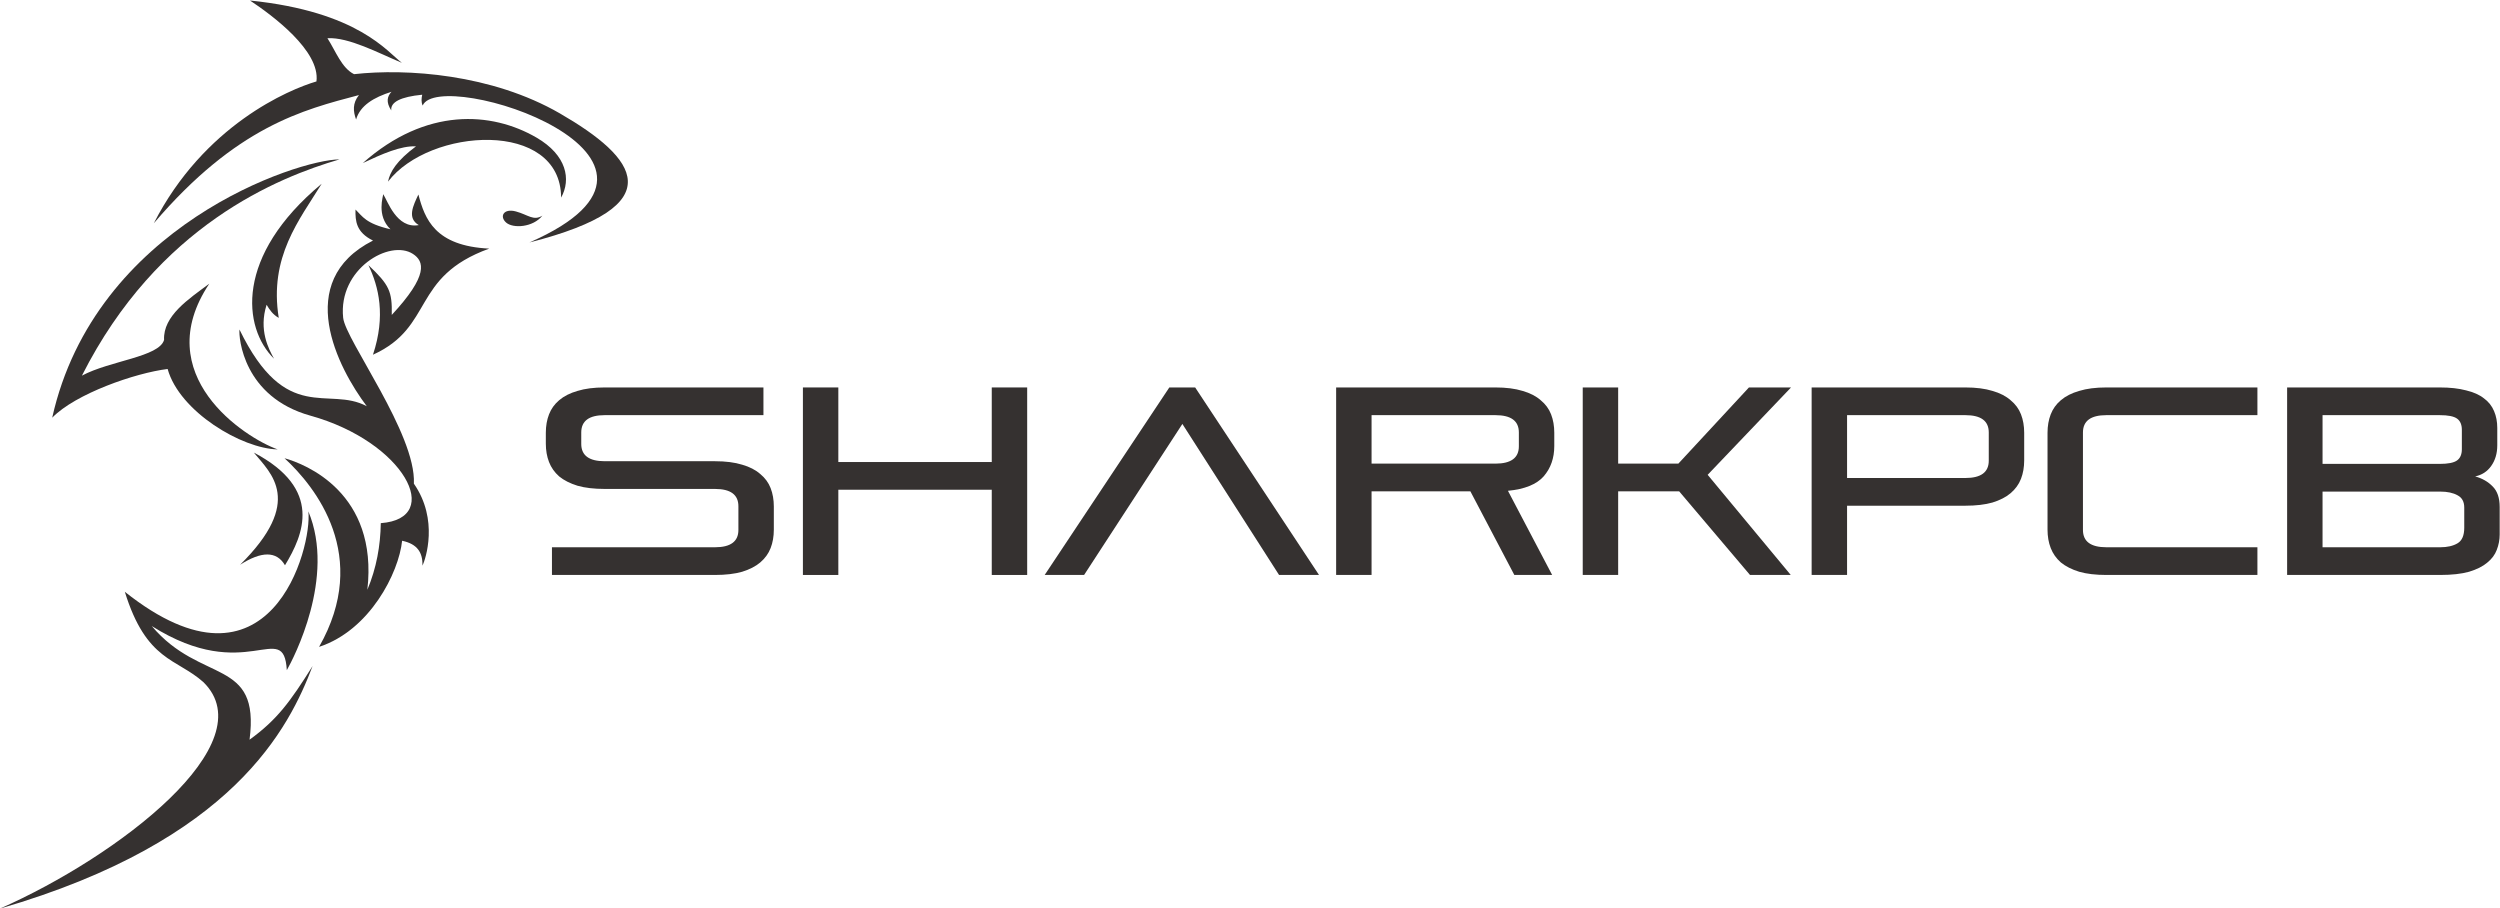 <?xml version="1.0" encoding="UTF-8" standalone="no"?>
<!-- Created with Inkscape (http://www.inkscape.org/) -->

<svg
   xmlns:dc="http://purl.org/dc/elements/1.1/"
   xmlns:cc="http://creativecommons.org/ns#"
   xmlns:rdf="http://www.w3.org/1999/02/22-rdf-syntax-ns#"
   xmlns:svg="http://www.w3.org/2000/svg"
   xmlns="http://www.w3.org/2000/svg"
   xmlns:sodipodi="http://sodipodi.sourceforge.net/DTD/sodipodi-0.dtd"
   xmlns:inkscape="http://www.inkscape.org/namespaces/inkscape"
   version="1.1"
   id="svg2"
   xml:space="preserve"
   width="3044.774"
   height="1106.213"
   viewBox="0 0 3044.774 1106.213"
   sodipodi:docname="shark.svg"
   inkscape:version="0.92.4 5da689c313, 2019-01-14"
   inkscape:export-filename="/home/alvaro/Desktop/SharkPCB/sharkLogo/shark.png"
   inkscape:export-xdpi="1000"
   inkscape:export-ydpi="1000"><defs
     id="defs6" /><sodipodi:namedview
     pagecolor="#ffffff"
     bordercolor="#666666"
     borderopacity="1"
     objecttolerance="10"
     gridtolerance="10"
     guidetolerance="10"
     inkscape:pageopacity="0"
     inkscape:pageshadow="2"
     inkscape:window-width="1920"
     inkscape:window-height="1052"
     id="namedview4"
     showgrid="false"
     inkscape:zoom="0.14866306"
     inkscape:cx="1543.0828"
     inkscape:cy="-669.14058"
     inkscape:window-x="1920"
     inkscape:window-y="200"
     inkscape:window-maximized="1"
     inkscape:current-layer="flowRoot871"
     fit-margin-top="0"
     fit-margin-left="0"
     fit-margin-right="0"
     fit-margin-bottom="0" /><g
     id="g10"
     inkscape:groupmode="layer"
     inkscape:label="shark"
     transform="matrix(1.333,0,0,-1.333,-15.609,2499.302)"><g
       id="g12"
       inkscape:export-xdpi="500"
       inkscape:export-ydpi="500"
       style="fill:#353130;fill-opacity:1"><path
         d="m 507.277,638.667 c -8.578,-10.844 -26.945,-11.922 -33.199,-6.277 -6.25,5.644 -2.148,13.16 9.059,10.086 11.207,-3.078 16.008,-8.895 24.14,-3.809 z"
         style="fill:#353130;fill-opacity:1;fill-rule:evenodd;stroke:none"
         id="path14"
         inkscape:connector-curvature="0" /><path
         d="m 240.121,835.214 c 99.113,-10.129 125.637,-47.211 138.809,-56.965 -21.602,9.055 -48.508,23.555 -68.071,22.543 7.719,-12.086 13.028,-27.258 24.332,-32.875 48.047,5.383 125.832,0.094 188.067,-35.855 70.305,-40.618 104.523,-84.243 -27.867,-117.922 177.601,77.742 -82.149,160.988 -97.516,125.113 -1.434,3.172 -1.105,6.652 -0.402,9.895 -19.735,-1.938 -29.153,-6.731 -28.278,-14.375 -5.058,7.777 -3.668,12.921 0.211,17.054 -16.133,-5.097 -28.605,-12.48 -32.363,-25.316 -2.684,7.39 -3.402,14.808 2.633,22.316 -51.02,-13.488 -111.785,-28.543 -187.453,-117.164 45.898,89.641 123.468,122.25 148.617,129.61 3.59,27.859 -40.195,60.343 -60.719,73.941 z"
         style="fill:#353130;fill-opacity:1;fill-rule:evenodd;stroke:none"
         id="path16"
         inkscape:connector-curvature="0" /><path
         d="m 343.172,686.683 c 17.555,8.316 34.82,15.933 48.641,15.301 -17.735,-13.168 -23.805,-23.282 -25.598,-32.278 37.855,49.563 157.926,56.985 158.16,-14.586 9.258,16.633 5.18,38.774 -22.492,54.852 -41.047,23.851 -100.973,27.902 -158.711,-23.289 z"
         style="fill:#353130;fill-opacity:1;fill-rule:evenodd;stroke:none"
         id="path18"
         inkscape:connector-curvature="0" /><path
         d="M 321.922,690.058 C 283.848,689.944 98.449,629.359 59.414,454.046 c 21.301,21.93 75.953,40.898 105.457,44.512 10.844,-39.004 67.965,-72.864 100.535,-73.473 -30.008,10.563 -118.14,68.008 -62.484,151.383 -18.75,-13.914 -42.332,-29.332 -41.309,-51.356 -4.531,-15.605 -49.511,-18.933 -75.062,-32.64 69.387,137.375 179.605,181.265 235.371,197.586 z"
         style="fill:#353130;fill-opacity:1;fill-rule:evenodd;stroke:none"
         id="path20"
         inkscape:connector-curvature="0" /><path
         d="m 305.621,667.804 c -79.48,-66.008 -72.223,-131.52 -43.547,-159.852 -4.898,8.84 -14.156,26.203 -6.769,49.285 2.687,-4.582 5.699,-8.976 11.097,-11.992 -9.023,55.77 18.868,89.524 39.219,122.559 z"
         style="fill:#353130;fill-opacity:1;fill-rule:evenodd;stroke:none"
         id="path22"
         inkscape:connector-curvature="0" /><path
         d="m 243.629,422.163 c 15.75,-19.129 46.031,-44.5 -12.566,-102.496 19.339,12.399 33.289,12.856 41.023,-0.449 16.918,27.887 34.961,69.664 -28.457,102.945 z"
         style="fill:#353130;fill-opacity:1;fill-rule:evenodd;stroke:none"
         id="path24"
         inkscape:connector-curvature="0" /><path
         d="m 293.445,368.468 c 25.176,-60.25 -13.527,-134.277 -19.679,-145.113 -2.93,47.812 -36.598,-14.375 -123.422,40.343 44.957,-53.39 99.14,-28.449 89.371,-103.855 25.414,18.422 37.144,34.766 57.609,67.293 C 275.977,171.124 225.504,67.601 11.707,5.554 c 108.313,47.773 242.75,151.019 185.84,206.887 -24.586,21.933 -52.094,18.859 -71.793,82.554 133.426,-106.113 171.394,40.992 167.691,73.473 z"
         style="fill:#353130;fill-opacity:1;fill-rule:evenodd;stroke:none"
         id="path26"
         inkscape:connector-curvature="0" /><path
         d="m 458.715,608.546 c -71.77,-25.957 -49.902,-71.441 -106.246,-96.961 11.886,35.762 5.219,62.25 -4.149,81.875 19.071,-18.043 21.77,-23.926 21.336,-45.508 33.793,36.34 29.641,49.035 19.336,55.731 -21.129,13.734 -68.383,-13.692 -63.758,-58.317 2.11,-20.363 66.801,-106.148 64.625,-151.59 22.95,-33.042 10.614,-69.078 7.868,-74.91 0.199,11.719 -4.332,19.715 -18.618,22.754 -3.031,-29.191 -29.386,-81.707 -75.871,-96.961 47.344,82.989 -3.203,146.235 -31.582,172.371 19.078,-5.296 85.774,-31.586 75.688,-120.211 8.41,20.02 11.941,40.348 12.281,60.883 58.164,4.223 21.441,74.34 -64.273,98.199 -61.305,17.071 -65.641,71.215 -64.844,78.708 42.648,-87.833 81.211,-51.114 116.336,-70.102 -26.239,34.723 -67.84,114.16 5.664,151.398 -15.445,7.563 -16.227,17.86 -15.988,28.344 6.453,-6.246 9.16,-12.785 31.941,-18.035 -13.07,12.609 -6.488,30.402 -6.652,32.086 3.843,-5.535 12.109,-32.016 32.539,-28.274 -10.989,6.379 -5.047,17.938 -0.364,27.938 5.836,-22.242 15.012,-47.063 64.731,-49.418 z"
         style="fill:#353130;fill-opacity:1;fill-rule:evenodd;stroke:none"
         id="path28"
         inkscape:connector-curvature="0" /></g><flowRoot
       xml:space="preserve"
       id="flowRoot825"
       style="font-style:normal;font-weight:normal;font-size:40px;line-height:1.25;font-family:sans-serif;letter-spacing:0px;word-spacing:0px;fill:#353130;fill-opacity:1;stroke:none"
       transform="matrix(6.084,0,0,-6.084,6936.749,2076)"
       inkscape:export-xdpi="1000"
       inkscape:export-ydpi="1000"><flowRegion
         id="flowRegion827"
         style="fill:#353130;fill-opacity:1"><rect
           id="rect829"
           width="851.403"
           height="596.933"
           x="-1058.308"
           y="254.811"
           style="fill:#353130;fill-opacity:1" /></flowRegion><flowPara
         id="flowPara831"
         style="font-style:normal;font-variant:normal;font-weight:normal;font-stretch:normal;font-family:Pirulen;-inkscape-font-specification:Pirulen;fill:#353130;fill-opacity:1">Sharkpcb</flowPara></flowRoot><g
       style="fill:#353130;fill-opacity:1"
       inkscape:export-ydpi="500"
       inkscape:export-xdpi="500"
       id="g863"
       transform="translate(0,1039.263)"><path
         inkscape:connector-curvature="0"
         id="path847"
         style="fill:#353130;fill-opacity:1;fill-rule:evenodd;stroke:none"
         d="m 507.277,638.667 c -8.578,-10.844 -26.945,-11.922 -33.199,-6.277 -6.25,5.644 -2.148,13.16 9.059,10.086 11.207,-3.078 16.008,-8.895 24.14,-3.809 z" /><path
         inkscape:connector-curvature="0"
         id="path849"
         style="fill:#353130;fill-opacity:1;fill-rule:evenodd;stroke:none"
         d="m 240.121,835.214 c 99.113,-10.129 125.637,-47.211 138.809,-56.965 -21.602,9.055 -48.508,23.555 -68.071,22.543 7.719,-12.086 13.028,-27.258 24.332,-32.875 48.047,5.383 125.832,0.094 188.067,-35.855 70.305,-40.618 104.523,-84.243 -27.867,-117.922 177.601,77.742 -82.149,160.988 -97.516,125.113 -1.434,3.172 -1.105,6.652 -0.402,9.895 -19.735,-1.938 -29.153,-6.731 -28.278,-14.375 -5.058,7.777 -3.668,12.921 0.211,17.054 -16.133,-5.097 -28.605,-12.48 -32.363,-25.316 -2.684,7.39 -3.402,14.808 2.633,22.316 -51.02,-13.488 -111.785,-28.543 -187.453,-117.164 45.898,89.641 123.468,122.25 148.617,129.61 3.59,27.859 -40.195,60.343 -60.719,73.941 z" /><path
         inkscape:connector-curvature="0"
         id="path851"
         style="fill:#353130;fill-opacity:1;fill-rule:evenodd;stroke:none"
         d="m 343.172,686.683 c 17.555,8.316 34.82,15.933 48.641,15.301 -17.735,-13.168 -23.805,-23.282 -25.598,-32.278 37.855,49.563 157.926,56.985 158.16,-14.586 9.258,16.633 5.18,38.774 -22.492,54.852 -41.047,23.851 -100.973,27.902 -158.711,-23.289 z" /><path
         inkscape:connector-curvature="0"
         id="path853"
         style="fill:#353130;fill-opacity:1;fill-rule:evenodd;stroke:none"
         d="M 321.922,690.058 C 283.848,689.944 98.449,629.359 59.414,454.046 c 21.301,21.93 75.953,40.898 105.457,44.512 10.844,-39.004 67.965,-72.864 100.535,-73.473 -30.008,10.563 -118.14,68.008 -62.484,151.383 -18.75,-13.914 -42.332,-29.332 -41.309,-51.356 -4.531,-15.605 -49.511,-18.933 -75.062,-32.64 69.387,137.375 179.605,181.265 235.371,197.586 z" /><path
         inkscape:connector-curvature="0"
         id="path855"
         style="fill:#353130;fill-opacity:1;fill-rule:evenodd;stroke:none"
         d="m 305.621,667.804 c -79.48,-66.008 -72.223,-131.52 -43.547,-159.852 -4.898,8.84 -14.156,26.203 -6.769,49.285 2.687,-4.582 5.699,-8.976 11.097,-11.992 -9.023,55.77 18.868,89.524 39.219,122.559 z" /><path
         inkscape:connector-curvature="0"
         id="path857"
         style="fill:#353130;fill-opacity:1;fill-rule:evenodd;stroke:none"
         d="m 243.629,422.163 c 15.75,-19.129 46.031,-44.5 -12.566,-102.496 19.339,12.399 33.289,12.856 41.023,-0.449 16.918,27.887 34.961,69.664 -28.457,102.945 z" /><path
         inkscape:connector-curvature="0"
         id="path859"
         style="fill:#353130;fill-opacity:1;fill-rule:evenodd;stroke:none"
         d="m 293.445,368.468 c 25.176,-60.25 -13.527,-134.277 -19.679,-145.113 -2.93,47.812 -36.598,-14.375 -123.422,40.343 44.957,-53.39 99.14,-28.449 89.371,-103.855 25.414,18.422 37.144,34.766 57.609,67.293 C 275.977,171.124 225.504,67.601 11.707,5.554 c 108.313,47.773 242.75,151.019 185.84,206.887 -24.586,21.933 -52.094,18.859 -71.793,82.554 133.426,-106.113 171.394,40.992 167.691,73.473 z" /><path
         inkscape:connector-curvature="0"
         id="path861"
         style="fill:#353130;fill-opacity:1;fill-rule:evenodd;stroke:none"
         d="m 458.715,608.546 c -71.77,-25.957 -49.902,-71.441 -106.246,-96.961 11.886,35.762 5.219,62.25 -4.149,81.875 19.071,-18.043 21.77,-23.926 21.336,-45.508 33.793,36.34 29.641,49.035 19.336,55.731 -21.129,13.734 -68.383,-13.692 -63.758,-58.317 2.11,-20.363 66.801,-106.148 64.625,-151.59 22.95,-33.042 10.614,-69.078 7.868,-74.91 0.199,11.719 -4.332,19.715 -18.618,22.754 -3.031,-29.191 -29.386,-81.707 -75.871,-96.961 47.344,82.989 -3.203,146.235 -31.582,172.371 19.078,-5.296 85.774,-31.586 75.688,-120.211 8.41,20.02 11.941,40.348 12.281,60.883 58.164,4.223 21.441,74.34 -64.273,98.199 -61.305,17.071 -65.641,71.215 -64.844,78.708 42.648,-87.833 81.211,-51.114 116.336,-70.102 -26.239,34.723 -67.84,114.16 5.664,151.398 -15.445,7.563 -16.227,17.86 -15.988,28.344 6.453,-6.246 9.16,-12.785 31.941,-18.035 -13.07,12.609 -6.488,30.402 -6.652,32.086 3.843,-5.535 12.109,-32.016 32.539,-28.274 -10.989,6.379 -5.047,17.938 -0.364,27.938 5.836,-22.242 15.012,-47.063 64.731,-49.418 z" /></g><g
       aria-label="Sharkpcb"
       transform="matrix(6.084,0,0,-6.084,6936.749,3115.263)"
       style="font-style:normal;font-weight:normal;font-size:40px;line-height:1.25;font-family:sans-serif;letter-spacing:0px;word-spacing:0px;fill:#353130;fill-opacity:1;stroke:none"
       id="flowRoot871"><path
         d="m -1055.349,290.211 v -4.16 h 24.48 q 3.52,0 3.52,-2.6 v -3.56 q 0,-2.6 -3.52,-2.6 h -16.56 q -2.4,0 -4.08,-0.48 -1.68,-0.52 -2.76,-1.4 -1.04,-0.92 -1.52,-2.16 -0.48,-1.24 -0.48,-2.76 v -1.64 q 0,-1.52 0.48,-2.76 0.48,-1.24 1.52,-2.12 1.08,-0.92 2.76,-1.4 1.68,-0.52 4.08,-0.52 h 23.84 v 4.16 h -23.84 q -3.52,0 -3.52,2.6 v 1.72 q 0,2.6 3.52,2.6 h 16.56 q 2.4,0 4.08,0.52 1.68,0.48 2.72,1.4 1.08,0.88 1.56,2.12 0.48,1.24 0.48,2.76 v 3.48 q 0,1.52 -0.48,2.76 -0.48,1.24 -1.56,2.16 -1.04,0.88 -2.72,1.4 -1.68,0.48 -4.08,0.48 z"
         style="font-style:normal;font-variant:normal;font-weight:normal;font-stretch:normal;font-family:Pirulen;-inkscape-font-specification:Pirulen;fill:#353130;fill-opacity:1"
         id="path873"
         inkscape:connector-curvature="0" /><path
         d="m -1017.662,290.211 z m 28.36,0 v -12.8 h -23.04 v 12.8 h -5.32 v -28.16 h 5.32 v 11.2 h 23.04 v -11.2 h 5.32 v 28.16 z"
         style="font-style:normal;font-variant:normal;font-weight:normal;font-stretch:normal;font-family:Pirulen;-inkscape-font-specification:Pirulen;fill:#353130;fill-opacity:1"
         id="path875"
         inkscape:connector-curvature="0" /><path
         d="m -981.355,290.211 z m 35.2,0 -14.52,-22.68 -14.76,22.68 h -5.92 l 18.72,-28.16 h 3.88 l 18.6,28.16 z"
         style="font-style:normal;font-variant:normal;font-weight:normal;font-stretch:normal;font-family:Pirulen;-inkscape-font-specification:Pirulen;fill:#353130;fill-opacity:1"
         id="path877"
         inkscape:connector-curvature="0" /><path
         d="m -937.584,290.211 z m 26.76,0 -6.6,-12.56 h -14.84 v 12.56 h -5.32 v -28.16 h 23.92 q 2.4,0 4.08,0.52 1.68,0.48 2.72,1.4 1.08,0.88 1.56,2.12 0.48,1.24 0.48,2.76 v 2 q 0,2.72 -1.6,4.56 -1.6,1.8 -5.36,2.16 l 6.64,12.64 z m 0.68,-21.4 q 0,-2.6 -3.52,-2.6 h -18.6 v 7.28 h 18.6 q 3.52,0 3.52,-2.6 z"
         style="font-style:normal;font-variant:normal;font-weight:normal;font-stretch:normal;font-family:Pirulen;-inkscape-font-specification:Pirulen;fill:#353130;fill-opacity:1"
         id="path879"
         inkscape:connector-curvature="0" /><path
         d="m -900.552,290.211 z m 25.12,0 -10.64,-12.56 h -9.16 v 12.56 h -5.32 v -28.16 h 5.32 v 11.44 h 9.04 l 10.6,-11.44 h 6.32 l -12.52,13.12 12.48,15.04 z"
         style="font-style:normal;font-variant:normal;font-weight:normal;font-stretch:normal;font-family:Pirulen;-inkscape-font-specification:Pirulen;fill:#353130;fill-opacity:1"
         id="path881"
         inkscape:connector-curvature="0" /><path
         d="m -866.177,290.211 z m 5.32,-10.4 v 10.4 h -5.32 v -28.16 h 23.08 q 2.4,0 4.08,0.52 1.68,0.48 2.72,1.4 1.08,0.88 1.56,2.12 0.48,1.24 0.48,2.76 v 4.16 q 0,1.52 -0.48,2.76 -0.48,1.24 -1.56,2.16 -1.04,0.88 -2.72,1.4 -1.68,0.48 -4.08,0.48 z m 21.28,-11 q 0,-2.6 -3.52,-2.6 h -17.76 v 9.44 h 17.76 q 3.52,0 3.52,-2.6 z"
         style="font-style:normal;font-variant:normal;font-weight:normal;font-stretch:normal;font-family:Pirulen;-inkscape-font-specification:Pirulen;fill:#353130;fill-opacity:1"
         id="path883"
         inkscape:connector-curvature="0" /><path
         d="m -830.752,290.211 z m 8.84,0 q -2.4,0 -4.08,-0.48 -1.68,-0.52 -2.76,-1.4 -1.04,-0.92 -1.52,-2.16 -0.48,-1.24 -0.48,-2.76 v -14.56 q 0,-1.52 0.48,-2.76 0.48,-1.24 1.52,-2.12 1.08,-0.92 2.76,-1.4 1.68,-0.52 4.08,-0.52 h 22.68 v 4.16 h -22.68 q -3.52,0 -3.52,2.6 v 14.64 q 0,2.6 3.52,2.6 h 22.68 v 4.16 z"
         style="font-style:normal;font-variant:normal;font-weight:normal;font-stretch:normal;font-family:Pirulen;-inkscape-font-specification:Pirulen;fill:#353130;fill-opacity:1"
         id="path885"
         inkscape:connector-curvature="0" /><path
         d="m -794.771,290.211 z m 0,0 v -28.16 h 22.92 q 2.32,0 3.96,0.44 1.68,0.4 2.68,1.2 1.04,0.76 1.52,1.92 0.48,1.12 0.48,2.52 v 2.6 q 0,1.84 -0.92,3.12 -0.88,1.24 -2.4,1.56 1.6,0.44 2.64,1.52 1.04,1.04 1.04,3.08 v 4.12 q 0,1.2 -0.44,2.32 -0.4,1.08 -1.44,1.92 -1,0.84 -2.72,1.36 -1.72,0.48 -4.32,0.48 z m 26.6,-10.12 q 0,-1.32 -1,-1.84 -1,-0.56 -2.6,-0.56 h -17.68 v 8.36 h 17.68 q 1.6,0 2.6,-0.6 1,-0.6 1,-2.32 z m -0.36,-11.68 q 0,-1.16 -0.72,-1.68 -0.72,-0.52 -2.6,-0.52 h -17.6 v 7.32 h 17.6 q 1.88,0 2.6,-0.52 0.72,-0.52 0.72,-1.68 z"
         style="font-style:normal;font-variant:normal;font-weight:normal;font-stretch:normal;font-family:Pirulen;-inkscape-font-specification:Pirulen;fill:#353130;fill-opacity:1"
         id="path887"
         inkscape:connector-curvature="0" /></g></g></svg>
